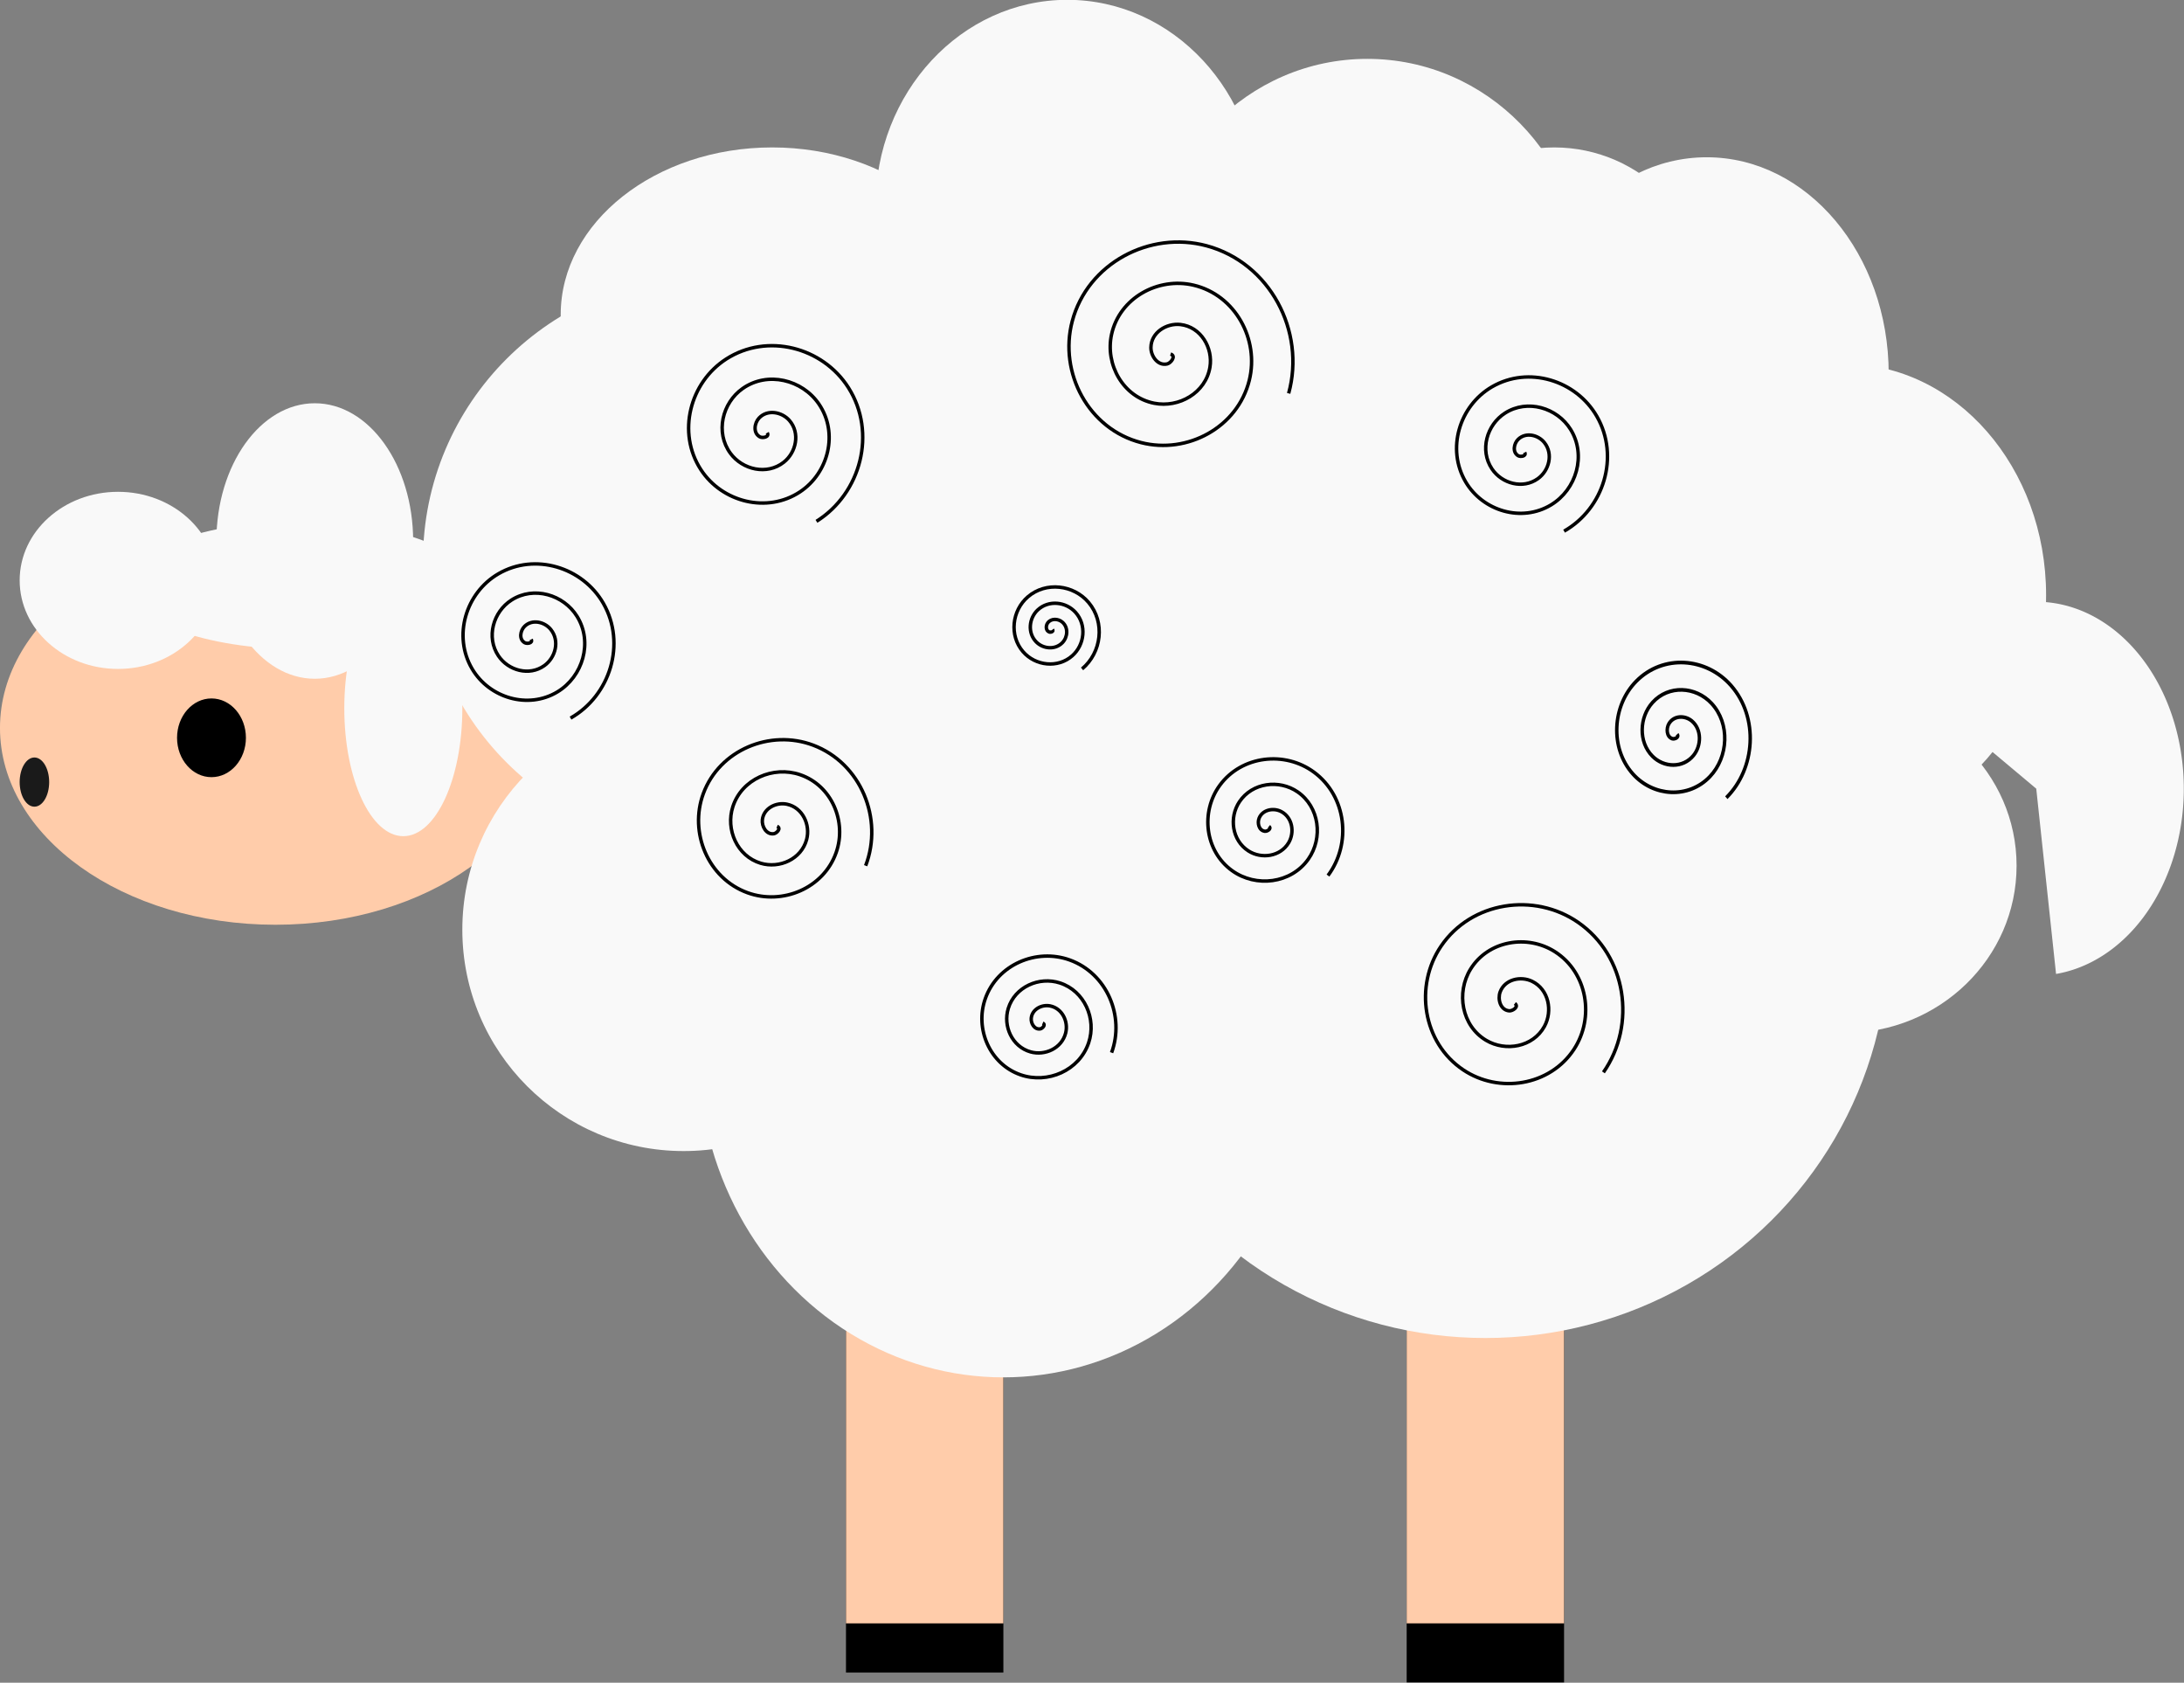 <?xml version="1.0" encoding="UTF-8" standalone="no"?>
<!-- Created with Inkscape (http://www.inkscape.org/) -->

<svg
   xmlns:dc="http://purl.org/dc/elements/1.1/"
   xmlns:cc="http://creativecommons.org/ns#"
   xmlns:rdf="http://www.w3.org/1999/02/22-rdf-syntax-ns#"
   xmlns:svg="http://www.w3.org/2000/svg"
   xmlns="http://www.w3.org/2000/svg"
   xmlns:sodipodi="http://sodipodi.sourceforge.net/DTD/sodipodi-0.dtd"
   xmlns:inkscape="http://www.inkscape.org/namespaces/inkscape"
   width="209.459mm"
   height="161.34mm"
   viewBox="0 0 209.459 161.34"
   version="1.1"
   id="svg3686"
   inkscape:version="0.92.1 r15371"
   sodipodi:docname="sheepL.svg">
  <rect x="0" y="0" width="209.459" height="161.34" fill="#808080" stroke="none"/>
  <defs
     id="defs3680">
    <inkscape:perspective
       sodipodi:type="inkscape:persp3d"
       inkscape:vp_x="0 : 148.49999 : 1"
       inkscape:vp_y="0 : 999.99992 : 0"
       inkscape:vp_z="210.00001 : 148.49999 : 1"
       inkscape:persp3d-origin="105 : 98.999992 : 1"
       id="perspective3747" />
  </defs>
  <sodipodi:namedview
     id="base"
     pagecolor="#ffffff"
     bordercolor="#666666"
     borderopacity="1.0"
     inkscape:pageopacity="0.0"
     inkscape:pageshadow="2"
     inkscape:zoom="0.49497475"
     inkscape:cx="315.89219"
     inkscape:cy="244.81693"
     inkscape:document-units="mm"
     inkscape:current-layer="layer1"
     showgrid="false"
     inkscape:window-width="1280"
     inkscape:window-height="657"
     inkscape:window-x="-8"
     inkscape:window-y="-8"
     inkscape:window-maximized="1" />
  <g
     inkscape:label="Layer 1"
     inkscape:groupmode="layer"
     id="layer1"
     transform="translate(-7.7248977e-8,-135.66)">
    <g
       id="g3979"
       transform="matrix(1.248,0,0,1.248,-7.548,-52.931)">
      <g
         transform="translate(0,2.268)"
         id="g3871">
        <g
           id="g3830"
           transform="translate(93.738,3.78)">
          <ellipse
             ry="15.119"
             rx="21.167"
             cy="200.994"
             cx="-66.524"
             id="path3802"
             style="fill:#ffccaa;stroke-width:0.265" />
          <ellipse
             ry="6.804"
             rx="7.56"
             cy="189.655"
             cx="-78.619"
             id="path3804"
             style="fill:#f9f9f9;stroke-width:0.265" />
          <ellipse
             ry="10.583"
             rx="7.56"
             cy="186.631"
             cx="-63.5"
             id="path3806"
             style="fill:#f9f9f9;stroke-width:0.265" />
          <circle
             r="6.048"
             cy="190.411"
             cx="-49.137"
             id="path3808"
             style="fill:#f9f9f9;stroke-width:0.265" />
          <ellipse
             ry="4.914"
             rx="13.229"
             cy="190.033"
             cx="-64.634"
             id="path3814"
             style="fill:#f9f9f9;stroke-width:0.265" />
          <ellipse
             ry="3.024"
             rx="2.646"
             cy="201.75"
             cx="-71.438"
             id="path3772"
             style="fill:#000000;stroke-width:0.265" />
          <ellipse
             ry="9.827"
             rx="4.536"
             cy="199.482"
             cx="-56.696"
             id="path3818"
             style="fill:#f9f9f9;stroke-width:0.265" />
          <ellipse
             ry="1.89"
             rx="1.134"
             cy="205.152"
             cx="-85.045"
             id="path3820"
             style="fill:#1a1a1a;stroke-width:0.265" />
        </g>
        <g
           id="g3800"
           transform="matrix(1,0,0,-1,74.083,371.75)">
          <rect
             y="93.649"
             x="40.065"
             height="31.75"
             width="12.095"
             id="rect3770"
             style="fill:#000000;stroke-width:0.265" />
          <rect
             y="98.185"
             x="40.065"
             height="27.214"
             width="12.095"
             id="rect3786"
             style="fill:#ffccaa;stroke-width:0.265" />
        </g>
        <g
           id="g3796"
           transform="matrix(1,0,0,-1,34.774,519.917)">
          <rect
             y="242.571"
             x="36.286"
             height="32.506"
             width="12.095"
             id="rect3768"
             style="fill:#000000;stroke-width:0.265" />
          <rect
             y="246.351"
             x="36.286"
             height="28.726"
             width="12.095"
             id="rect3792"
             style="fill:#ffccaa;stroke-width:0.265" />
        </g>
        <circle
           style="fill:#f9f9f9;stroke-width:0.265"
           id="path3711"
           cx="60.476"
           cy="191.923"
           r="21.923" />
        <ellipse
           style="fill:#f9f9f9;stroke-width:0.265"
           id="path3713"
           cx="85.045"
           cy="184.363"
           rx="21.545"
           ry="21.923" />
        <circle
           style="fill:#f9f9f9;stroke-width:0.265"
           id="path3723"
           cx="58.586"
           cy="220.271"
           r="17.009" />
        <ellipse
           style="fill:#f9f9f9;stroke-width:0.265"
           id="path3727"
           cx="127.378"
           cy="188.143"
           rx="22.301"
           ry="19.655" />
        <ellipse
           style="fill:#f9f9f9;stroke-width:0.265"
           id="path3729"
           cx="147.789"
           cy="194.568"
           rx="15.497"
           ry="17.765" />
        <circle
           style="fill:#f9f9f9;stroke-width:0.265"
           id="path3731"
           cx="112.259"
           cy="177.938"
           r="10.205" />
        <ellipse
           style="fill:#f9f9f9;stroke-width:0.265"
           id="path3733"
           cx="147.789"
           cy="215.357"
           rx="13.229"
           ry="12.851" />
        <ellipse
           style="fill:#f9f9f9;stroke-width:0.265"
           id="path3735"
           cx="125.488"
           cy="172.646"
           rx="12.095"
           ry="12.473" />
        <ellipse
           style="fill:#f9f9f9;stroke-width:0.265"
           id="path3739"
           cx="65.39"
           cy="173.024"
           rx="16.253"
           ry="12.851" />
        <ellipse
           style="fill:#f9f9f9;stroke-width:0.265"
           id="path3741"
           cx="111.125"
           cy="170.378"
           rx="16.631"
           ry="17.009" />
        <ellipse
           style="fill:#f9f9f9;stroke-width:0.265"
           id="path3743"
           cx="137.205"
           cy="177.56"
           rx="13.985"
           ry="16.631" />
        <ellipse
           style="fill:#f9f9f9;stroke-width:0.265"
           id="path3745"
           cx="88.068"
           cy="164.708"
           rx="14.741"
           ry="15.875" />
        <ellipse
           style="fill:#f9f9f9;stroke-width:0.265"
           id="path3763"
           cx="104.321"
           cy="204.396"
           rx="49.137"
           ry="19.277" />
        <ellipse
           style="fill:#f9f9f9;stroke-width:0.265"
           id="path3717"
           cx="83.155"
           cy="229.72"
           rx="23.435"
           ry="24.946" />
        <ellipse
           style="fill:#f9f9f9;stroke-width:0.265"
           id="path3715"
           cx="120.196"
           cy="221.027"
           rx="30.994"
           ry="30.616" />
        <path
           style="fill:#f9f9f9;stroke-width:0.265"
           id="path3838"
           sodipodi:type="arc"
           sodipodi:cx="162.52977"
           sodipodi:cy="-209.43936"
           sodipodi:rx="11.339286"
           sodipodi:ry="14.363094"
           sodipodi:start="4.8469539"
           sodipodi:end="2.5567503"
           d="m 164.051,-223.673 a 11.339,14.363 0 0 1 9.755,12.725 11.339,14.363 0 0 1 -7.441,15.025 11.339,14.363 0 0 1 -13.29,-5.587 l 9.455,-7.929 z"
           transform="scale(1,-1)" />
      </g>
      <g
         id="g3934">
        <path
           sodipodi:type="spiral"
           style="fill:none;fill-rule:evenodd;stroke:#000000;stroke-width:0.265"
           id="path3877"
           sodipodi:cx="65.011902"
           sodipodi:cy="184.3631"
           sodipodi:expansion="1"
           sodipodi:revolution="3"
           sodipodi:radius="7.7830062"
           sodipodi:argument="-17.785858"
           sodipodi:t0="0"
           d="m 65.012,184.363 c 0.19,0.341 -0.366,0.424 -0.567,0.315 -0.544,-0.295 -0.425,-1.065 -0.063,-1.449 0.647,-0.687 1.756,-0.472 2.331,0.189 0.844,0.97 0.524,2.457 -0.441,3.213 -1.286,1.008 -3.161,0.577 -4.095,-0.693 -1.175,-1.598 -0.632,-3.868 0.945,-4.977 1.91,-1.343 4.576,-0.687 5.859,1.197 1.512,2.22 0.743,5.284 -1.449,6.741 -2.53,1.682 -5.993,0.799 -7.623,-1.701 -1.852,-2.84 -0.855,-6.702 1.953,-8.504 3.15,-2.022 7.411,-0.911 9.386,2.205 2.193,3.459 0.968,8.121 -2.457,10.268" />
        <path
           sodipodi:type="spiral"
           style="fill:none;fill-rule:evenodd;stroke:#000000;stroke-width:0.265"
           id="path3879"
           sodipodi:cx="65.767853"
           sodipodi:cy="214.6012"
           sodipodi:expansion="1"
           sodipodi:revolution="3"
           sodipodi:radius="7.4452672"
           sodipodi:argument="-18.431332"
           sodipodi:t0="0"
           d="m 65.768,214.601 c 0.341,0.152 -0.036,0.535 -0.252,0.567 -0.585,0.088 -0.937,-0.57 -0.882,-1.071 0.099,-0.897 1.07,-1.371 1.89,-1.197 1.203,0.255 1.814,1.576 1.512,2.709 -0.402,1.51 -2.084,2.26 -3.528,1.827 -1.817,-0.545 -2.709,-2.592 -2.142,-4.347 0.687,-2.125 3.101,-3.158 5.166,-2.457 2.433,0.827 3.609,3.61 2.772,5.985 -0.966,2.741 -4.12,4.059 -6.804,3.087 -3.049,-1.105 -4.51,-4.629 -3.402,-7.623 1.243,-3.358 5.139,-4.961 8.441,-3.717 3.666,1.382 5.413,5.649 4.032,9.26" />
        <path
           sodipodi:type="spiral"
           style="fill:none;fill-rule:evenodd;stroke:#000000;stroke-width:0.265"
           id="path3881"
           sodipodi:cx="86.934525"
           sodipodi:cy="199.48213"
           sodipodi:expansion="1"
           sodipodi:revolution="3"
           sodipodi:radius="3.7797618"
           sodipodi:argument="-17.92226"
           sodipodi:t0="0"
           d="m 86.935,199.482 c 0.114,0.152 -0.148,0.228 -0.252,0.189 -0.281,-0.106 -0.275,-0.484 -0.126,-0.693 0.266,-0.373 0.814,-0.343 1.134,-0.063 0.47,0.411 0.414,1.147 -10e-7,1.575 -0.552,0.57 -1.483,0.486 -2.016,-0.063 -0.671,-0.691 -0.559,-1.819 0.126,-2.457 0.83,-0.772 2.156,-0.633 2.898,0.189 0.874,0.968 0.706,2.493 -0.252,3.339 -1.106,0.976 -2.831,0.78 -3.78,-0.315 -1.078,-1.244 -0.854,-3.168 0.378,-4.221 1.382,-1.181 3.506,-0.928 4.662,0.441 1.283,1.52 1.002,3.843 -0.504,5.103" />
        <path
           sodipodi:type="spiral"
           style="fill:none;fill-rule:evenodd;stroke:#000000;stroke-width:0.265"
           id="path3883"
           sodipodi:cx="86.178574"
           sodipodi:cy="229.72023"
           sodipodi:expansion="1"
           sodipodi:revolution="3"
           sodipodi:radius="5.7571616"
           sodipodi:argument="-18.444664"
           sodipodi:t0="0"
           d="m 86.179,229.72 c 0.265,0.114 -0.022,0.414 -0.189,0.441 -0.452,0.074 -0.731,-0.431 -0.693,-0.819 0.067,-0.695 0.813,-1.071 1.449,-0.945 0.933,0.185 1.419,1.2 1.197,2.079 -0.296,1.172 -1.588,1.769 -2.709,1.449 -1.411,-0.403 -2.121,-1.976 -1.701,-3.339 0.509,-1.65 2.365,-2.474 3.969,-1.953 1.89,0.614 2.827,2.754 2.205,4.599 -0.719,2.129 -3.144,3.181 -5.229,2.457 -2.369,-0.823 -3.535,-3.533 -2.709,-5.859 0.927,-2.609 3.922,-3.889 6.489,-2.961 2.849,1.031 4.243,4.312 3.213,7.119" />
        <path
           sodipodi:type="spiral"
           style="fill:none;fill-rule:evenodd;stroke:#000000;stroke-width:0.265"
           id="path3887"
           sodipodi:cx="96.005951"
           sodipodi:cy="178.31548"
           sodipodi:expansion="1"
           sodipodi:revolution="3"
           sodipodi:radius="9.5621252"
           sodipodi:argument="-18.527805"
           sodipodi:t0="0"
           d="m 96.006,178.315 c 0.455,0.152 0.02,0.688 -0.252,0.756 -0.737,0.184 -1.269,-0.612 -1.26,-1.26 0.016,-1.159 1.198,-1.885 2.268,-1.764 1.57,0.178 2.514,1.79 2.268,3.276 -0.328,1.98 -2.384,3.147 -4.284,2.772 -2.391,-0.472 -3.783,-2.979 -3.276,-5.292 0.615,-2.801 3.574,-4.421 6.3,-3.78 3.212,0.756 5.06,4.169 4.284,7.308 -0.896,3.624 -4.764,5.699 -8.315,4.788 -4.035,-1.035 -6.338,-5.36 -5.292,-9.323 1.174,-4.446 5.956,-6.978 10.331,-5.796 4.858,1.313 7.618,6.551 6.3,11.339" />
        <path
           sodipodi:type="spiral"
           style="fill:none;fill-rule:evenodd;stroke:#000000;stroke-width:0.265"
           id="path3904"
           sodipodi:cx="103.56548"
           sodipodi:cy="214.60118"
           sodipodi:expansion="1"
           sodipodi:revolution="3"
           sodipodi:radius="5.9041767"
           sodipodi:argument="-18.154818"
           sodipodi:t0="0"
           d="m 103.565,214.601 c 0.227,0.19 -0.143,0.4 -0.315,0.378 -0.465,-0.06 -0.592,-0.637 -0.441,-1.008 0.27,-0.663 1.113,-0.814 1.701,-0.504 0.863,0.455 1.043,1.595 0.567,2.394 -0.634,1.065 -2.079,1.273 -3.087,0.63 -1.268,-0.81 -1.505,-2.564 -0.693,-3.78 0.984,-1.472 3.05,-1.738 4.473,-0.756 1.677,1.157 1.971,3.536 0.819,5.166 -1.33,1.882 -4.022,2.205 -5.859,0.882 -2.087,-1.503 -2.439,-4.508 -0.945,-6.552 1.676,-2.292 4.995,-2.672 7.245,-1.008 2.498,1.848 2.906,5.481 1.071,7.938" />
        <path
           sodipodi:type="spiral"
           style="fill:none;fill-rule:evenodd;stroke:#000000;stroke-width:0.265"
           id="path3912"
           sodipodi:cx="122.46428"
           sodipodi:cy="228.20833"
           sodipodi:expansion="1"
           sodipodi:revolution="3"
           sodipodi:radius="8.6191826"
           sodipodi:argument="-18.188513"
           sodipodi:t0="0"
           d="m 122.464,228.208 c 0.341,0.265 -0.189,0.591 -0.441,0.567 -0.682,-0.064 -0.895,-0.901 -0.693,-1.449 0.361,-0.98 1.584,-1.243 2.457,-0.819 1.281,0.622 1.599,2.276 0.945,3.465 -0.872,1.585 -2.971,1.96 -4.473,1.071 -1.89,-1.119 -2.322,-3.667 -1.197,-5.481 1.363,-2.197 4.364,-2.686 6.489,-1.323 2.504,1.606 3.05,5.061 1.449,7.497 -1.848,2.811 -5.759,3.415 -8.504,1.575 -3.119,-2.09 -3.78,-6.457 -1.701,-9.512 2.332,-3.427 7.156,-4.145 10.52,-1.827 3.735,2.573 4.51,7.854 1.953,11.528" />
        <path
           sodipodi:type="spiral"
           style="fill:none;fill-rule:evenodd;stroke:#000000;stroke-width:0.265"
           id="path3916"
           sodipodi:cx="149.29532"
           sodipodi:cy="199.2421"
           sodipodi:expansion="1"
           sodipodi:revolution="3"
           sodipodi:radius="5.9041767"
           sodipodi:argument="-17.973497"
           sodipodi:t0="0"
           d="m 149.295,199.242 c 0.19,0.227 -0.213,0.368 -0.378,0.315 -0.447,-0.143 -0.467,-0.734 -0.252,-1.071 0.385,-0.603 1.242,-0.6 1.764,-0.189 0.766,0.603 0.738,1.757 0.126,2.457 -0.815,0.933 -2.274,0.878 -3.15,0.063 -1.102,-1.025 -1.018,-2.793 0,-3.843 1.233,-1.271 3.313,-1.16 4.536,0.063 1.441,1.441 1.301,3.833 -0.126,5.229 -1.648,1.611 -4.353,1.443 -5.922,-0.189 -1.782,-1.855 -1.586,-4.874 0.252,-6.615 2.061,-1.953 5.395,-1.728 7.308,0.315 2.124,2.268 1.87,5.915 -0.378,8"
           transform="matrix(1,0,0,1.075,-14.363,-6.66)" />
        <path
           sodipodi:type="spiral"
           style="fill:none;fill-rule:evenodd;stroke:#000000;stroke-width:0.265"
           id="path3918"
           sodipodi:cx="123.22022"
           sodipodi:cy="185.875"
           sodipodi:expansion="1"
           sodipodi:revolution="3"
           sodipodi:radius="6.7614436"
           sodipodi:argument="-17.742407"
           sodipodi:t0="0"
           d="m 123.22,185.875 c 0.152,0.303 -0.334,0.354 -0.504,0.252 -0.461,-0.276 -0.328,-0.94 0,-1.26 0.587,-0.572 1.542,-0.343 2.016,0.252 0.696,0.874 0.362,2.152 -0.504,2.772 -1.154,0.826 -2.766,0.382 -3.528,-0.756 -0.959,-1.432 -0.402,-3.381 1.008,-4.284 1.708,-1.093 3.997,-0.424 5.04,1.26 1.228,1.984 0.445,4.614 -1.512,5.796 -2.26,1.364 -5.232,0.467 -6.552,-1.764 -1.5,-2.535 -0.489,-5.849 2.016,-7.308 2.81,-1.636 6.467,-0.511 8.063,2.268 1.772,3.085 0.533,7.085 -2.52,8.819" />
        <path
           sodipodi:type="spiral"
           style="fill:none;fill-rule:evenodd;stroke:#000000;stroke-width:0.265"
           id="path3922"
           sodipodi:cx="46.869041"
           sodipodi:cy="200.2381"
           sodipodi:expansion="1"
           sodipodi:revolution="3"
           sodipodi:radius="6.7614436"
           sodipodi:argument="-17.742407"
           sodipodi:t0="0"
           d="m 46.869,200.238 c 0.152,0.303 -0.334,0.354 -0.504,0.252 -0.461,-0.276 -0.328,-0.94 10e-7,-1.26 0.587,-0.572 1.542,-0.343 2.016,0.252 0.696,0.874 0.362,2.152 -0.504,2.772 -1.154,0.826 -2.766,0.382 -3.528,-0.756 -0.959,-1.432 -0.402,-3.381 1.008,-4.284 1.708,-1.093 3.997,-0.424 5.04,1.26 1.228,1.984 0.445,4.614 -1.512,5.796 -2.26,1.364 -5.232,0.467 -6.552,-1.764 -1.5,-2.535 -0.489,-5.849 2.016,-7.308 2.81,-1.636 6.467,-0.511 8.063,2.268 1.772,3.085 0.533,7.085 -2.52,8.819" />
      </g>
    </g>
  </g>
</svg>

